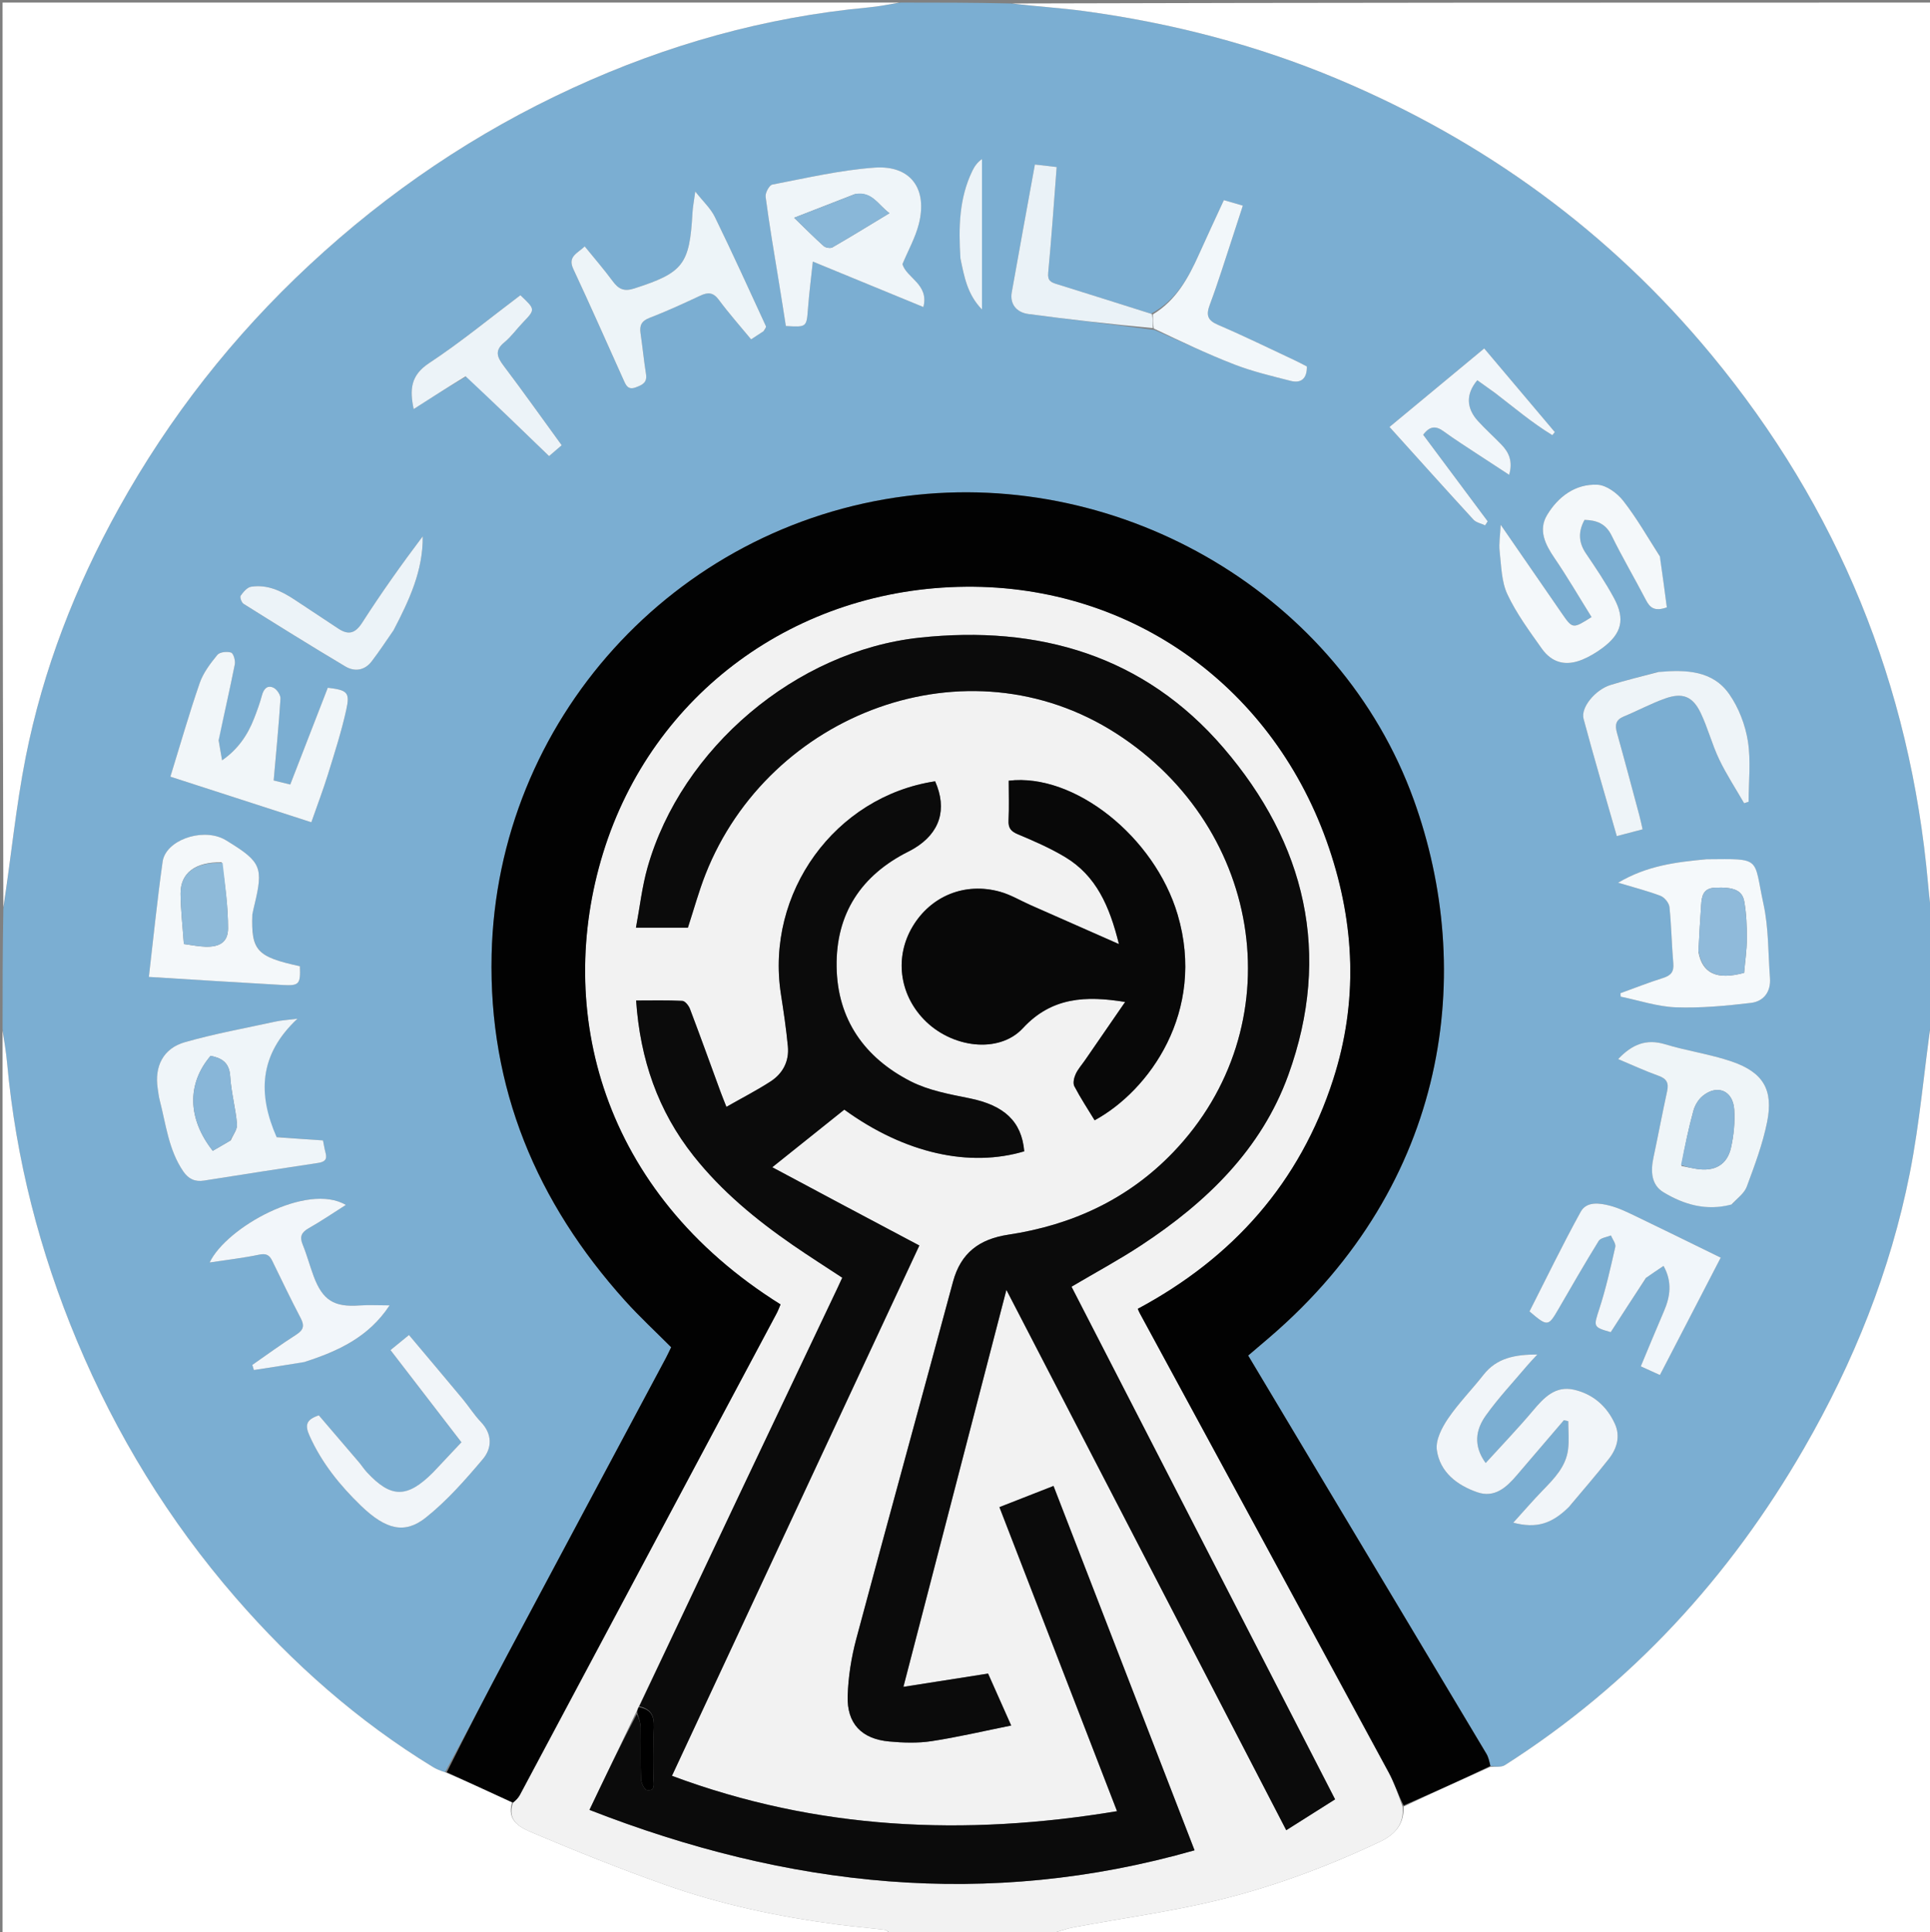 <svg version="1.1" id="Layer_1" xmlns="http://www.w3.org/2000/svg" xmlns:xlink="http://www.w3.org/1999/xlink" x="0px" y="0px"
	 width="100%" viewBox="0 0 750 751" enable-background="new 0 0 750 751" xml:space="preserve">
<rect x="0" y="0" width="750" height="751" fill="#808080" stroke="none"/>
<path fill="#7BAED2" opacity="1" stroke="none" 
	d="
M350,1 
	C364.021,1 378.042,1 392.773,1.344 
	C402.744,2.537 412.05,3.044 421.254,4.296 
	C455.185,8.911 488.088,17.381 519.734,30.68 
	C576.832,54.676 625.526,90.115 664.993,137.83 
	C714.371,197.527 742.322,266.179 749.23,343.374 
	C749.726,348.924 750.406,354.458 751,360 
	C751,371.354 751,382.708 750.693,394.81 
	C747.704,415.775 746.081,436.204 742.114,456.166 
	C734.603,493.958 720.347,529.415 701.105,562.794 
	C672.119,613.077 633.899,654.725 584.811,686.049 
	C583.337,686.99 580.979,686.547 579.165,686.385 
	C578.749,684.551 578.414,682.956 577.623,681.632 
	C557.139,647.328 536.605,613.053 516.086,578.769 
	C505.757,561.51 495.443,544.24 485.049,526.851 
	C487.932,524.394 490.586,522.142 493.229,519.878 
	C563.421,459.725 573.36,377.238 549.377,310.832 
	C520.835,231.804 436.842,182.033 352.211,192.793 
	C261.791,204.29 193.138,280.175 191.046,371.017 
	C189.85,422.95 208.502,467.306 242.884,505.516 
	C248.545,511.807 254.789,517.572 260.811,523.626 
	C260.06,525.162 259.447,526.521 258.747,527.833 
	C238.289,566.157 217.791,604.459 197.373,642.804 
	C189.245,658.069 181.291,673.427 172.897,688.846 
	C171.067,688.213 169.534,687.577 168.137,686.721 
	C139.067,668.908 113.822,646.616 91.541,620.918 
	C65.589,590.986 45.161,557.611 29.888,521.071 
	C15.419,486.453 6.161,450.529 2.759,413.124 
	C2.359,408.732 1.595,404.374 1,400 
	C1,384.646 1,369.292 1.306,353.192 
	C4.335,333.063 6.176,313.505 9.973,294.335 
	C16.736,260.181 29.269,227.978 46.177,197.526 
	C65.873,162.053 90.6,130.548 120.337,102.889 
	C150.813,74.542 184.817,51.541 222.609,34.169 
	C259.154,17.37 297.37,6.615 337.495,2.884 
	C341.685,2.494 345.833,1.639 350,1 
M447.294,121.933 
	C435.097,118.093 422.907,114.23 410.697,110.432 
	C408.468,109.739 407.032,109.152 407.326,106.07 
	C408.614,92.56 409.529,79.016 410.623,64.927 
	C407.691,64.587 405.049,64.281 402.163,63.946 
	C399.055,81.05 396.046,97.358 393.157,113.688 
	C392.404,117.943 394.804,121.402 399.632,122.048 
	C415.731,124.202 431.878,126.003 448.69,128.248 
	C459.014,132.762 469.207,137.615 479.707,141.673 
	C486.755,144.396 494.197,146.154 501.544,148.028 
	C505.519,149.041 507.924,147.272 507.858,142.436 
	C506.456,141.718 504.879,140.85 503.252,140.089 
	C493.319,135.441 483.468,130.601 473.391,126.288 
	C469.164,124.479 468.624,122.464 470.156,118.366 
	C473.413,109.66 476.139,100.755 479.065,91.926 
	C480.349,88.05 481.591,84.161 482.967,79.926 
	C480.252,79.137 478.085,78.508 475.595,77.785 
	C472.271,85.012 469.031,91.909 465.917,98.862 
	C461.795,108.068 457.02,116.742 447.294,121.933 
M302.755,109.837 
	C303.639,115.514 304.523,121.191 305.383,126.712 
	C313.543,127.194 313.433,127.185 313.994,119.777 
	C314.438,113.906 315.195,108.059 315.87,101.672 
	C330.523,107.698 344.326,113.375 358.824,119.338 
	C361.149,110.47 352.127,107.96 350.706,102.641 
	C352.969,97.222 355.691,92.378 357.027,87.178 
	C360.578,73.356 353.888,64.138 339.822,65.151 
	C326.493,66.111 313.304,69.213 300.123,71.736 
	C298.942,71.963 297.318,74.986 297.518,76.496 
	C298.952,87.36 300.804,98.169 302.755,109.837 
M644.856,215.854 
	C640.233,208.744 636.007,201.323 630.804,194.666 
	C628.47,191.68 624.254,188.56 620.76,188.4 
	C612.165,188.008 605.472,193.072 601.2,200.174 
	C597.725,205.95 600.411,211.527 604.021,216.816 
	C609.13,224.301 613.695,232.157 618.483,239.838 
	C611.139,244.471 611.135,244.471 606.884,238.338 
	C605.936,236.971 604.998,235.596 604.053,234.227 
	C597.292,224.428 590.529,214.629 583.168,203.962 
	C582.969,208.13 582.419,211.253 582.763,214.274 
	C583.407,219.922 583.451,226.035 585.779,231.001 
	C589.274,238.456 594.298,245.247 599.093,252.023 
	C603.097,257.683 608.495,259.012 614.924,256.36 
	C617.657,255.232 620.276,253.649 622.661,251.887 
	C630.201,246.318 631.653,240.708 627.192,232.445 
	C623.963,226.462 620.149,220.775 616.323,215.141 
	C613.37,210.792 613.266,206.604 615.751,202.057 
	C620.465,202.194 623.988,203.504 626.262,208.141 
	C630.433,216.646 635.251,224.831 639.629,233.239 
	C641.138,236.137 642.91,237.772 647.734,236.07 
	C646.909,229.785 646.042,223.175 644.856,215.854 
M609.936,585.444 
	C615.045,579.306 620.289,573.274 625.214,566.992 
	C628.337,563.007 629.741,558.252 627.554,553.413 
	C624.447,546.536 619.018,541.808 611.666,540.131 
	C604.453,538.486 600.03,543.132 595.762,548.211 
	C589.946,555.133 583.66,561.66 577.331,568.624 
	C572.349,561.768 573.56,555.552 577.35,550.22 
	C582.238,543.344 588.083,537.147 593.539,530.677 
	C594.632,529.381 595.83,528.174 597.419,526.449 
	C588.736,526.447 581.631,527.758 576.463,534.362 
	C571.953,540.125 566.746,545.386 562.657,551.417 
	C560.283,554.92 557.819,559.741 558.351,563.557 
	C559.552,572.17 566.205,577.257 574.071,579.983 
	C580.777,582.306 585.386,578.126 589.436,573.364 
	C595.516,566.214 601.634,559.097 607.735,551.966 
	C608.3,552.101 608.865,552.235 609.43,552.369 
	C609.43,556.038 609.806,559.755 609.349,563.366 
	C608.505,570.024 604.015,574.61 599.563,579.191 
	C595.729,583.137 592.138,587.32 588.059,591.818 
	C597.042,594.145 602.958,592.325 609.936,585.444 
M107.063,441.89 
	C100.219,425.461 100.5,410.047 115.594,395.941 
	C111.397,396.47 109.249,396.577 107.175,397.03 
	C95.351,399.611 83.399,401.762 71.782,405.083 
	C63.387,407.483 59.953,414.534 61.293,423.128 
	C61.523,424.605 61.671,426.107 62.045,427.548 
	C64.498,436.991 65.487,446.907 71.219,455.287 
	C73.235,458.234 75.762,459.413 79.299,458.853 
	C94.056,456.515 108.819,454.208 123.596,451.999 
	C126.108,451.624 127.245,450.731 126.529,448.097 
	C126.105,446.54 125.865,444.933 125.52,443.236 
	C119.484,442.834 113.7,442.45 107.063,441.89 
M84.94,287.262 
	C87.08,277.575 89.321,267.907 91.253,258.178 
	C91.54,256.733 90.724,253.944 89.797,253.634 
	C88.232,253.111 85.37,253.421 84.467,254.531 
	C81.768,257.849 78.991,261.46 77.618,265.432 
	C73.511,277.306 70.058,289.407 66.212,301.867 
	C84.547,307.8 102.766,313.694 120.983,319.588 
	C123.366,312.764 125.614,306.876 127.474,300.867 
	C130.02,292.64 132.658,284.408 134.528,276.015 
	C136.078,269.063 135.034,268.23 127.383,267.302 
	C122.574,279.7 117.727,292.194 112.793,304.916 
	C110.335,304.313 108.34,303.824 106.349,303.336 
	C107.31,292.366 108.336,281.969 108.994,271.548 
	C109.082,270.15 107.639,267.951 106.328,267.319 
	C103.899,266.147 102.473,267.719 101.79,270.274 
	C100.976,273.318 99.883,276.298 98.739,279.239 
	C96.205,285.759 92.388,291.305 86.31,295.503 
	C85.813,292.712 85.405,290.427 84.94,287.262 
M639.908,496.397 
	C642.071,494.951 644.235,493.506 646.458,492.02 
	C649.897,498.233 649.074,503.918 646.592,509.662 
	C643.578,516.638 640.703,523.674 637.614,531.052 
	C640.229,532.238 642.421,533.232 645.047,534.422 
	C652.975,519.118 660.718,504.168 668.673,488.81 
	C657.393,483.296 646.825,478.073 636.2,472.97 
	C632.761,471.318 629.28,469.567 625.623,468.61 
	C621.621,467.563 616.542,466.838 614.26,470.977 
	C607.221,483.744 600.877,496.895 594.362,509.702 
	C601.344,515.66 601.664,515.599 605.529,508.942 
	C610.704,500.028 615.823,491.076 621.249,482.316 
	C622.01,481.088 624.382,480.859 626.008,480.168 
	C626.613,481.673 627.989,483.351 627.696,484.654 
	C625.882,492.71 624.063,500.8 621.518,508.644 
	C619.251,515.633 618.965,515.767 625.932,517.766 
	C630.426,510.795 634.907,503.845 639.908,496.397 
M673.194,467.978 
	C675.112,465.743 677.838,463.807 678.797,461.217 
	C681.845,452.987 684.981,444.663 686.7,436.097 
	C689.214,423.57 685.211,416.804 673.059,412.614 
	C664.633,409.709 655.643,408.483 647.095,405.881 
	C639.729,403.638 634.228,405.919 628.805,411.633 
	C634.26,413.918 639.321,416.27 644.553,418.144 
	C647.726,419.28 648.527,420.978 647.842,424.125 
	C645.972,432.714 644.356,441.357 642.524,449.954 
	C641.405,455.207 641.654,460.519 646.433,463.398 
	C654.347,468.166 663.05,470.771 673.194,467.978 
M662.659,333.986 
	C651.359,335.073 640.122,336.385 628.805,343.081 
	C635.275,345.027 640.401,346.305 645.291,348.193 
	C646.82,348.784 648.583,350.928 648.75,352.518 
	C649.515,359.789 649.6,367.129 650.246,374.416 
	C650.54,377.736 649.293,379.151 646.252,380.108 
	C640.668,381.864 635.211,384.028 629.701,386.023 
	C629.733,386.469 629.766,386.916 629.798,387.363 
	C636.931,388.823 644.03,391.246 651.207,391.507 
	C660.917,391.859 670.733,390.937 680.413,389.794 
	C685.353,389.211 688.221,385.497 687.815,380.118 
	C687.091,370.519 687.325,360.7 685.297,351.377 
	C681.314,333.072 684.834,333.785 662.659,333.986 
M297.023,128.489 
	C297.244,127.907 297.818,127.162 297.635,126.765 
	C291.102,112.581 284.644,98.359 277.797,84.327 
	C276.163,80.978 273.199,78.278 270.179,74.427 
	C269.682,78.145 269.218,80.435 269.093,82.743 
	C267.999,102.878 265.462,105.998 246.45,112.127 
	C242.48,113.407 240.358,112.359 238.1,109.291 
	C234.708,104.681 230.94,100.348 227.228,95.769 
	C224.306,98.536 220.514,99.688 222.79,104.552 
	C229.492,118.87 235.862,133.345 242.358,147.759 
	C243.28,149.806 244.044,151.685 247.102,150.545 
	C249.704,149.574 251.57,148.685 251.039,145.363 
	C250.2,140.116 249.699,134.816 248.925,129.559 
	C248.476,126.509 249.264,124.75 252.446,123.528 
	C259.12,120.968 265.628,117.955 272.113,114.932 
	C275.093,113.542 277.138,113.566 279.327,116.522 
	C283.247,121.816 287.643,126.758 291.881,131.897 
	C293.694,130.729 295.083,129.833 297.023,128.489 
M98.103,354.936 
	C98.375,353.805 98.648,352.675 98.92,351.544 
	C102.365,337.246 101.42,334.968 88.795,327.182 
	C88.088,326.746 87.383,326.295 86.634,325.94 
	C77.904,321.798 64.342,326.743 63.189,334.93 
	C61.112,349.668 59.629,364.489 57.849,379.692 
	C75.715,380.784 92.756,381.885 109.806,382.835 
	C116.318,383.198 116.805,382.521 116.541,375.544 
	C99.816,371.907 97.565,369.509 98.103,354.936 
M644.065,261.241 
	C637.977,262.892 631.833,264.368 625.814,266.244 
	C619.941,268.074 614.197,274.977 615.368,279.359 
	C619.429,294.549 623.907,309.627 628.286,324.96 
	C631.998,323.988 634.977,323.207 638.316,322.333 
	C637.835,320.247 637.517,318.649 637.096,317.08 
	C634.21,306.33 631.363,295.569 628.363,284.851 
	C627.524,281.852 627.805,279.789 631.011,278.467 
	C636.384,276.25 641.54,273.463 646.999,271.508 
	C653.814,269.068 657.783,270.601 660.893,277.105 
	C663.678,282.931 665.291,289.317 668.076,295.144 
	C670.89,301.028 674.508,306.528 677.773,312.196 
	C678.355,312 678.936,311.803 679.517,311.607 
	C679.517,303.738 680.445,295.722 679.228,288.046 
	C678.226,281.724 675.684,275.108 672.041,269.861 
	C665.582,260.558 655.238,260.237 644.065,261.241 
M168.048,572.549 
	C158.184,582.419 151.919,582.331 142.516,572.136 
	C141.392,570.918 140.494,569.494 139.416,568.229 
	C134.17,562.07 128.898,555.931 123.901,550.095 
	C118.808,551.765 118.506,554.038 120.265,557.979 
	C124.977,568.539 132.11,577.332 140.234,585.187 
	C149.983,594.612 157.338,596.306 165.453,589.852 
	C173.677,583.311 180.79,575.211 187.61,567.135 
	C191.233,562.845 191.393,557.395 186.863,552.654 
	C184.232,549.9 182.182,546.601 179.736,543.66 
	C172.866,535.399 165.927,527.197 158.929,518.87 
	C156.284,521.029 154.137,522.782 151.751,524.729 
	C161.096,536.874 170.189,548.692 179.317,560.556 
	C175.543,564.569 172.039,568.295 168.048,572.549 
M118.642,529.235 
	C131.397,525.139 143.259,519.733 151.395,507.344 
	C146.897,507.344 143.292,507.126 139.722,507.386 
	C129.825,508.108 125.39,505.411 121.874,495.991 
	C120.365,491.946 119.272,487.739 117.635,483.752 
	C116.354,480.63 117.158,478.951 120.024,477.331 
	C124.834,474.612 129.407,471.475 134.393,468.315 
	C119.368,459.452 87.917,477.063 81.476,490.679 
	C88,489.688 94.42,488.952 100.722,487.644 
	C103.439,487.08 104.703,487.79 105.798,490.045 
	C109.43,497.52 113.032,505.015 116.882,512.379 
	C118.46,515.396 117.837,517.012 115.026,518.804 
	C109.237,522.494 103.695,526.571 98.052,530.49 
	C98.253,531.154 98.454,531.818 98.656,532.483 
	C105.063,531.494 111.47,530.506 118.642,529.235 
M581.413,153.06 
	C588.589,158.568 595.512,164.449 603.249,169.127 
	C603.568,168.731 603.887,168.335 604.207,167.939 
	C595.137,157.192 586.067,146.445 576.768,135.425 
	C564.257,145.8 552.164,155.829 539.965,165.945 
	C551.098,178.284 561.76,190.183 572.566,201.949 
	C573.634,203.111 575.584,203.463 577.124,204.191 
	C577.454,203.667 577.783,203.143 578.112,202.619 
	C569.725,191.362 561.337,180.106 553.044,168.976 
	C555.586,165.582 557.957,165.417 560.991,167.639 
	C565.421,170.882 570.083,173.81 574.666,176.843 
	C578.482,179.368 582.328,181.85 586.458,184.546 
	C587.954,179.399 586.422,175.896 583.51,172.866 
	C580.509,169.743 577.261,166.852 574.347,163.654 
	C569.726,158.583 569.624,153.084 574.081,147.786 
	C576.316,149.382 578.583,151.002 581.413,153.06 
M181.306,146.253 
	C192.018,156.614 202.731,166.976 213.371,177.269 
	C214.625,176.193 216.341,174.722 218.281,173.058 
	C210.63,162.539 203.32,152.245 195.717,142.171 
	C193.158,138.781 192.125,136.228 195.985,133.061 
	C198.658,130.868 200.715,127.936 203.131,125.415 
	C208.073,120.258 208.096,120.28 202.217,114.746 
	C190.489,123.577 179.056,133.022 166.745,141.135 
	C159.554,145.874 159.156,151.407 160.756,158.996 
	C167.569,154.626 174.089,150.445 181.306,146.253 
M153.125,244.588 
	C159.06,233.233 164.432,221.709 164.267,208.459 
	C155.976,219.453 148.099,230.562 140.749,242.01 
	C138.011,246.273 135.366,246.896 131.437,244.299 
	C125.756,240.544 120.093,236.764 114.402,233.025 
	C109.297,229.67 103.858,227.065 97.583,228.047 
	C96.044,228.287 94.526,230.099 93.515,231.55 
	C93.13,232.102 93.867,234.198 94.656,234.692 
	C107.763,242.908 120.893,251.095 134.182,259.012 
	C137.801,261.168 141.709,260.626 144.455,257.021 
	C147.369,253.197 150.029,249.179 153.125,244.588 
M373.291,100.92 
	C374.72,107.594 375.871,114.391 381.602,120.305 
	C381.602,100.11 381.602,80.968 381.602,61.826 
	C379.776,63.089 378.709,64.659 377.886,66.347 
	C372.667,77.053 372.48,88.482 373.291,100.92 
z"/>
<path fill="#F2F2F2" opacity="1" stroke="none" 
	d="
M407,752 
	C386.979,752 366.958,752 346.384,751.61 
	C345.165,750.82 344.533,750.151 343.83,750.065 
	C337.761,749.322 331.666,748.792 325.605,747.997 
	C302.623,744.984 279.999,740.198 258.156,732.441 
	C241.118,726.39 224.3,719.666 207.649,712.615 
	C202.974,710.635 196.691,708.226 199.357,700.619 
	C200.515,699.684 201.435,698.74 202.031,697.622 
	C235.317,635.232 268.577,572.827 301.826,510.417 
	C302.42,509.301 302.844,508.095 303.325,506.98 
	C233.456,463.283 215.562,392.509 234.366,331.541 
	C253.503,269.489 309.46,228.644 375.315,228.048 
	C440.132,227.461 495.45,267.321 516.5,329.706 
	C526.55,359.492 527.759,389.451 518.082,419.516 
	C505.149,459.696 479.094,488.888 442.137,508.694 
	C442.477,509.452 442.648,509.909 442.878,510.334 
	C475.161,569.866 507.472,629.382 539.682,688.953 
	C541.875,693.01 543.304,697.48 545.064,702.19 
	C545.692,709.366 541.659,713.25 536.313,715.786 
	C515.87,725.481 494.671,733.385 472.724,738.675 
	C454.453,743.078 435.729,745.593 417.231,749.076 
	C413.76,749.73 410.407,751.009 407,752 
M248.008,663.766 
	C247.757,664.412 247.506,665.059 246.846,666.217 
	C241.06,678.332 235.273,690.447 229.068,703.439 
	C306.089,733.549 383.789,742.139 464.207,719.146 
	C445.723,671.392 427.614,624.605 409.396,577.537 
	C402.161,580.37 395.428,583.006 388.378,585.767 
	C403.693,625.369 418.821,664.488 434.082,703.947 
	C374.925,713.773 317.489,711.231 261.121,690.204 
	C293.306,621.199 325.251,552.709 357.257,484.089 
	C347.323,478.816 337.919,473.836 328.525,468.837 
	C319.197,463.872 309.878,458.887 300.101,453.669 
	C309.849,445.872 319.034,438.526 328.096,431.278 
	C351.814,448.49 376.97,453.768 398.024,447.482 
	C397.04,435.835 390.192,429.578 376.729,426.864 
	C368.965,425.299 360.824,423.821 353.888,420.277 
	C335.988,411.131 325.39,396.226 325.102,375.696 
	C324.814,355.123 334.627,340.177 353.054,330.949 
	C353.798,330.577 354.531,330.178 355.244,329.749 
	C365.297,323.702 368.172,314.491 363.394,303.664 
	C324.472,309.553 297.355,347.052 303.475,386.449 
	C304.521,393.184 305.529,399.937 306.169,406.718 
	C306.715,412.497 304.198,417.263 299.401,420.357 
	C294.006,423.837 288.27,426.787 282.284,430.194 
	C281.349,427.813 280.657,426.147 280.036,424.455 
	C276.082,413.678 272.197,402.874 268.127,392.14 
	C267.641,390.857 266.224,389.061 265.161,389.006 
	C259.231,388.701 253.277,388.86 247.196,388.86 
	C248.76,411.669 255.675,431.79 269.585,449.33 
	C280.467,463.053 293.8,474.044 308.114,483.923 
	C314.386,488.251 320.828,492.335 327.302,496.601 
	C326.585,498.149 325.973,499.502 325.336,500.843 
	C312.704,527.444 300.048,554.033 287.443,580.646 
	C274.413,608.156 261.433,635.688 248.008,663.766 
M456.65,627.891 
	C471.001,655.62 485.353,683.349 499.84,711.341 
	C506.404,707.191 512.516,703.327 518.816,699.344 
	C484.477,632.544 450.366,566.185 416.392,500.094 
	C425.8,494.532 434.899,489.637 443.495,483.98 
	C468.769,467.346 490.161,446.793 500.646,417.801 
	C517.681,370.7 507.272,327.73 475.423,290.642 
	C444.618,254.77 403.619,242.875 357.397,247.836 
	C309.423,252.986 264.804,290.744 251.634,337.141 
	C249.495,344.674 248.636,352.571 247.136,360.557 
	C254.877,360.557 261.293,360.557 267.319,360.557 
	C269.655,353.406 271.536,346.481 274.145,339.841 
	C298.762,277.199 375.757,247.72 433.812,285.082 
	C491.611,322.281 502.475,399.283 455.91,447.845 
	C438.431,466.075 416.626,476.138 391.884,479.872 
	C380.643,481.568 373.368,486.881 370.325,498.21 
	C357.89,544.497 345.114,590.693 332.743,636.997 
	C330.826,644.17 329.64,651.709 329.403,659.12 
	C329.06,669.897 334.805,675.882 345.572,676.861 
	C351.012,677.355 356.639,677.548 362.005,676.729 
	C372.234,675.169 382.337,672.785 392.95,670.65 
	C389.594,663.105 386.834,656.901 383.97,650.461 
	C372.963,652.187 362.234,653.869 351.064,655.62 
	C364.447,604.031 377.639,553.177 391.088,501.331 
	C413.147,543.966 434.697,585.617 456.65,627.891 
M421.614,412.105 
	C420.381,413.883 418.885,415.541 418.001,417.478 
	C417.367,418.87 416.87,420.988 417.487,422.17 
	C419.862,426.724 422.709,431.031 425.373,435.42 
	C446.504,423.961 468.766,393.182 457.64,355.506 
	C448.696,325.215 417.474,300.365 391.99,303.435 
	C391.99,308.55 392.163,313.705 391.924,318.84 
	C391.787,321.778 392.768,323.095 395.538,324.252 
	C401.81,326.872 408.107,329.625 413.919,333.116 
	C426,340.373 431.183,352.201 434.822,366.938 
	C422.491,361.497 411.472,356.641 400.46,351.771 
	C396.523,350.031 392.744,347.739 388.644,346.594 
	C374.966,342.775 361.73,348.219 354.622,360.146 
	C347.682,371.791 349.383,386.086 358.897,396.085 
	C369.622,407.357 388.177,409.702 397.493,399.624 
	C408.761,387.432 422.091,386.98 437.227,389.434 
	C431.981,397.047 426.998,404.277 421.614,412.105 
z"/>
<path fill="#FFFFFF" opacity="1" stroke="none" 
	d="
M407.469,752 
	C410.407,751.009 413.76,749.73 417.231,749.076 
	C435.729,745.593 454.453,743.078 472.724,738.675 
	C494.671,733.385 515.87,725.481 536.313,715.786 
	C541.659,713.25 545.692,709.366 545.414,702.16 
	C556.87,696.716 567.952,691.733 579.033,686.75 
	C580.979,686.547 583.337,686.99 584.811,686.049 
	C633.899,654.725 672.119,613.077 701.105,562.794 
	C720.347,529.415 734.603,493.958 742.114,456.166 
	C746.081,436.204 747.704,415.775 750.693,395.279 
	C751,513.926 751,632.851 751,752 
	C636.646,752 522.292,752 407.469,752 
z"/>
<path fill="#FFFFFF" opacity="1" stroke="none" 
	d="
M751,359.531 
	C750.406,354.458 749.726,348.924 749.23,343.374 
	C742.322,266.179 714.371,197.527 664.993,137.83 
	C625.526,90.115 576.832,54.676 519.734,30.68 
	C488.088,17.381 455.185,8.911 421.254,4.296 
	C412.05,3.044 402.744,2.537 393.242,1.344 
	C512.26,1 631.521,1 751,1 
	C751,120.354 751,239.708 751,359.531 
z"/>
<path fill="#FFFFFF" opacity="1" stroke="none" 
	d="
M198.968,700.528 
	C196.691,708.226 202.974,710.635 207.649,712.615 
	C224.3,719.666 241.118,726.39 258.156,732.441 
	C279.999,740.198 302.623,744.984 325.605,747.997 
	C331.666,748.792 337.761,749.322 343.83,750.065 
	C344.533,750.151 345.165,750.82 345.915,751.61 
	C231.072,752 116.144,752 1,752 
	C1,634.979 1,517.958 1,400.469 
	C1.595,404.374 2.359,408.732 2.759,413.124 
	C6.161,450.529 15.419,486.453 29.888,521.071 
	C45.161,557.611 65.589,590.986 91.541,620.918 
	C113.822,646.616 139.067,668.908 168.137,686.721 
	C169.534,687.577 171.067,688.213 173.25,688.918 
	C182.298,692.766 190.633,696.647 198.968,700.528 
z"/>
<path fill="#FFFFFF" opacity="1" stroke="none" 
	d="
M349.531,1 
	C345.833,1.639 341.685,2.494 337.495,2.884 
	C297.37,6.615 259.154,17.37 222.609,34.169 
	C184.817,51.541 150.813,74.542 120.337,102.889 
	C90.6,130.548 65.873,162.053 46.177,197.526 
	C29.269,227.978 16.736,260.181 9.973,294.335 
	C6.176,313.505 4.335,333.063 1.306,352.723 
	C1,235.74 1,118.48 1,1 
	C117.021,1 233.042,1 349.531,1 
z"/>
<path fill="#020202" opacity="1" stroke="none" 
	d="
M199.357,700.619 
	C190.633,696.647 182.298,692.766 173.61,688.813 
	C181.291,673.427 189.245,658.069 197.373,642.804 
	C217.791,604.459 238.289,566.157 258.747,527.833 
	C259.447,526.521 260.06,525.162 260.811,523.626 
	C254.789,517.572 248.545,511.807 242.884,505.516 
	C208.502,467.306 189.85,422.95 191.046,371.017 
	C193.138,280.175 261.791,204.29 352.211,192.793 
	C436.842,182.033 520.835,231.804 549.377,310.832 
	C573.36,377.238 563.421,459.725 493.229,519.878 
	C490.586,522.142 487.932,524.394 485.049,526.851 
	C495.443,544.24 505.757,561.51 516.086,578.769 
	C536.605,613.053 557.139,647.328 577.623,681.632 
	C578.414,682.956 578.749,684.551 579.165,686.385 
	C567.952,691.733 556.87,696.716 545.439,701.729 
	C543.304,697.48 541.875,693.01 539.682,688.953 
	C507.472,629.382 475.161,569.866 442.878,510.334 
	C442.648,509.909 442.477,509.452 442.137,508.694 
	C479.094,488.888 505.149,459.696 518.082,419.516 
	C527.759,389.451 526.55,359.492 516.5,329.706 
	C495.45,267.321 440.132,227.461 375.315,228.048 
	C309.46,228.644 253.503,269.489 234.366,331.541 
	C215.562,392.509 233.456,463.283 303.325,506.98 
	C302.844,508.095 302.42,509.301 301.826,510.417 
	C268.577,572.827 235.317,635.232 202.031,697.622 
	C201.435,698.74 200.515,699.684 199.357,700.619 
z"/>
<path fill="#EFF5F9" opacity="1" stroke="none" 
	d="
M302.639,109.416 
	C300.804,98.169 298.952,87.36 297.518,76.496 
	C297.318,74.986 298.942,71.963 300.123,71.736 
	C313.304,69.213 326.493,66.111 339.822,65.151 
	C353.888,64.138 360.578,73.356 357.027,87.178 
	C355.691,92.378 352.969,97.222 350.706,102.641 
	C352.127,107.96 361.149,110.47 358.824,119.338 
	C344.326,113.375 330.523,107.698 315.87,101.672 
	C315.195,108.059 314.438,113.906 313.994,119.777 
	C313.433,127.185 313.543,127.194 305.383,126.712 
	C304.523,121.191 303.639,115.514 302.639,109.416 
M332.086,75.493 
	C324.628,78.396 317.171,81.299 308.602,84.635 
	C313.146,89.034 316.514,92.451 320.092,95.631 
	C320.829,96.287 322.671,96.608 323.464,96.15 
	C330.725,91.956 337.867,87.555 345.636,82.856 
	C341.169,79.589 338.971,74.284 332.086,75.493 
z"/>
<path fill="#F4F8FA" opacity="1" stroke="none" 
	d="
M645.016,216.21 
	C646.042,223.175 646.909,229.785 647.734,236.07 
	C642.91,237.772 641.138,236.137 639.629,233.239 
	C635.251,224.831 630.433,216.646 626.262,208.141 
	C623.988,203.504 620.465,202.194 615.751,202.057 
	C613.266,206.604 613.37,210.792 616.323,215.141 
	C620.149,220.775 623.963,226.462 627.192,232.445 
	C631.653,240.708 630.201,246.318 622.661,251.887 
	C620.276,253.649 617.657,255.232 614.924,256.36 
	C608.495,259.012 603.097,257.683 599.093,252.023 
	C594.298,245.247 589.274,238.456 585.779,231.001 
	C583.451,226.035 583.407,219.922 582.763,214.274 
	C582.419,211.253 582.969,208.13 583.168,203.962 
	C590.529,214.629 597.292,224.428 604.053,234.227 
	C604.998,235.596 605.936,236.971 606.884,238.338 
	C611.135,244.471 611.139,244.471 618.483,239.838 
	C613.695,232.157 609.13,224.301 604.021,216.816 
	C600.411,211.527 597.725,205.95 601.2,200.174 
	C605.472,193.072 612.165,188.008 620.76,188.4 
	C624.254,188.56 628.47,191.68 630.804,194.666 
	C636.007,201.323 640.233,208.744 645.016,216.21 
z"/>
<path fill="#F1F5F9" opacity="1" stroke="none" 
	d="
M609.685,585.696 
	C602.958,592.325 597.042,594.145 588.059,591.818 
	C592.138,587.32 595.729,583.137 599.563,579.191 
	C604.015,574.61 608.505,570.024 609.349,563.366 
	C609.806,559.755 609.43,556.038 609.43,552.369 
	C608.865,552.235 608.3,552.101 607.735,551.966 
	C601.634,559.097 595.516,566.214 589.436,573.364 
	C585.386,578.126 580.777,582.306 574.071,579.983 
	C566.205,577.257 559.552,572.17 558.351,563.557 
	C557.819,559.741 560.283,554.92 562.657,551.417 
	C566.746,545.386 571.953,540.125 576.463,534.362 
	C581.631,527.758 588.736,526.447 597.419,526.449 
	C595.83,528.174 594.632,529.381 593.539,530.677 
	C588.083,537.147 582.238,543.344 577.35,550.22 
	C573.56,555.552 572.349,561.768 577.331,568.624 
	C583.66,561.66 589.946,555.133 595.762,548.211 
	C600.03,543.132 604.453,538.486 611.666,540.131 
	C619.018,541.808 624.447,546.536 627.554,553.413 
	C629.741,558.252 628.337,563.007 625.214,566.992 
	C620.289,573.274 615.045,579.306 609.685,585.696 
z"/>
<path fill="#EFF5F9" opacity="1" stroke="none" 
	d="
M107.489,441.977 
	C113.7,442.45 119.484,442.834 125.52,443.236 
	C125.865,444.933 126.105,446.54 126.529,448.097 
	C127.245,450.731 126.108,451.624 123.596,451.999 
	C108.819,454.208 94.056,456.515 79.299,458.853 
	C75.762,459.413 73.235,458.234 71.219,455.287 
	C65.487,446.907 64.498,436.991 62.045,427.548 
	C61.671,426.107 61.523,424.605 61.293,423.128 
	C59.953,414.534 63.387,407.483 71.782,405.083 
	C83.399,401.762 95.351,399.611 107.175,397.03 
	C109.249,396.577 111.397,396.47 115.594,395.941 
	C100.5,410.047 100.219,425.461 107.489,441.977 
M89.69,443.191 
	C90.547,441.104 92.273,438.941 92.099,436.944 
	C91.556,430.701 89.838,424.547 89.453,418.305 
	C89.128,413.028 86.232,411.236 81.851,410.365 
	C72.596,421.208 72.835,434.753 82.678,447.279 
	C84.783,446.071 86.931,444.838 89.69,443.191 
z"/>
<path fill="#F1F6F9" opacity="1" stroke="none" 
	d="
M84.969,287.702 
	C85.405,290.427 85.813,292.712 86.31,295.503 
	C92.388,291.305 96.205,285.759 98.739,279.239 
	C99.883,276.298 100.976,273.318 101.79,270.274 
	C102.473,267.719 103.899,266.147 106.328,267.319 
	C107.639,267.951 109.082,270.15 108.994,271.548 
	C108.336,281.969 107.31,292.366 106.349,303.336 
	C108.34,303.824 110.335,304.313 112.793,304.916 
	C117.727,292.194 122.574,279.7 127.383,267.302 
	C135.034,268.23 136.078,269.063 134.528,276.015 
	C132.658,284.408 130.02,292.64 127.474,300.867 
	C125.614,306.876 123.366,312.764 120.983,319.588 
	C102.766,313.694 84.547,307.8 66.212,301.867 
	C70.058,289.407 73.511,277.306 77.618,265.432 
	C78.991,261.46 81.768,257.849 84.467,254.531 
	C85.37,253.421 88.232,253.111 89.797,253.634 
	C90.724,253.944 91.54,256.733 91.253,258.178 
	C89.321,267.907 87.08,277.575 84.969,287.702 
z"/>
<path fill="#F1F6FA" opacity="1" stroke="none" 
	d="
M639.648,496.646 
	C634.907,503.845 630.426,510.795 625.932,517.766 
	C618.965,515.767 619.251,515.633 621.518,508.644 
	C624.063,500.8 625.882,492.71 627.696,484.654 
	C627.989,483.351 626.613,481.673 626.008,480.168 
	C624.382,480.859 622.01,481.088 621.249,482.316 
	C615.823,491.076 610.704,500.028 605.529,508.942 
	C601.664,515.599 601.344,515.66 594.362,509.702 
	C600.877,496.895 607.221,483.744 614.26,470.977 
	C616.542,466.838 621.621,467.563 625.623,468.61 
	C629.28,469.567 632.761,471.318 636.2,472.97 
	C646.825,478.073 657.393,483.296 668.673,488.81 
	C660.718,504.168 652.975,519.118 645.047,534.422 
	C642.421,533.232 640.229,532.238 637.614,531.052 
	C640.703,523.674 643.578,516.638 646.592,509.662 
	C649.074,503.918 649.897,498.233 646.458,492.02 
	C644.235,493.506 642.071,494.951 639.648,496.646 
z"/>
<path fill="#EFF5F8" opacity="1" stroke="none" 
	d="
M672.852,468.146 
	C663.05,470.771 654.347,468.166 646.433,463.398 
	C641.654,460.519 641.405,455.207 642.524,449.954 
	C644.356,441.357 645.972,432.714 647.842,424.125 
	C648.527,420.978 647.726,419.28 644.553,418.144 
	C639.321,416.27 634.26,413.918 628.805,411.633 
	C634.228,405.919 639.729,403.638 647.095,405.881 
	C655.643,408.483 664.633,409.709 673.059,412.614 
	C685.211,416.804 689.214,423.57 686.7,436.097 
	C684.981,444.663 681.845,452.987 678.797,461.217 
	C677.838,463.807 675.112,465.743 672.852,468.146 
M653.404,453.184 
	C655.322,453.557 657.232,453.978 659.16,454.294 
	C666.266,455.46 671.175,452.781 672.68,446.011 
	C673.744,441.221 674.237,436.133 673.92,431.248 
	C673.439,423.841 667.323,421.324 661.647,425.977 
	C659.983,427.341 658.638,429.594 658.062,431.691 
	C656.182,438.538 654.724,445.502 653.404,453.184 
z"/>
<path fill="#F5F9FB" opacity="1" stroke="none" 
	d="
M663.139,333.963 
	C684.834,333.785 681.314,333.072 685.297,351.377 
	C687.325,360.7 687.091,370.519 687.815,380.118 
	C688.221,385.497 685.353,389.211 680.413,389.794 
	C670.733,390.937 660.917,391.859 651.207,391.507 
	C644.03,391.246 636.931,388.823 629.798,387.363 
	C629.766,386.916 629.733,386.469 629.701,386.023 
	C635.211,384.028 640.668,381.864 646.252,380.108 
	C649.293,379.151 650.54,377.736 650.246,374.416 
	C649.6,367.129 649.515,359.789 648.75,352.518 
	C648.583,350.928 646.82,348.784 645.291,348.193 
	C640.401,346.305 635.275,345.027 628.805,343.081 
	C640.122,336.385 651.359,335.073 663.139,333.963 
M660.01,370.025 
	C661.565,378.38 667.157,380.972 677.761,378.119 
	C678.139,373.736 678.807,369.286 678.828,364.833 
	C678.852,360.036 678.654,355.169 677.841,350.455 
	C677.058,345.912 673.584,344.743 666.548,345.012 
	C661.817,345.192 661.314,348.255 661.067,351.716 
	C660.652,357.516 660.335,363.323 660.01,370.025 
z"/>
<path fill="#EDF4F8" opacity="1" stroke="none" 
	d="
M296.748,128.714 
	C295.083,129.833 293.694,130.729 291.881,131.897 
	C287.643,126.758 283.247,121.816 279.327,116.522 
	C277.138,113.566 275.093,113.542 272.113,114.932 
	C265.628,117.955 259.12,120.968 252.446,123.528 
	C249.264,124.75 248.476,126.509 248.925,129.559 
	C249.699,134.816 250.2,140.116 251.039,145.363 
	C251.57,148.685 249.704,149.574 247.102,150.545 
	C244.044,151.685 243.28,149.806 242.358,147.759 
	C235.862,133.345 229.492,118.87 222.79,104.552 
	C220.514,99.688 224.306,98.536 227.228,95.769 
	C230.94,100.348 234.708,104.681 238.1,109.291 
	C240.358,112.359 242.48,113.407 246.45,112.127 
	C265.462,105.998 267.999,102.878 269.093,82.743 
	C269.218,80.435 269.682,78.145 270.179,74.427 
	C273.199,78.278 276.163,80.978 277.797,84.327 
	C284.644,98.359 291.102,112.581 297.635,126.765 
	C297.818,127.162 297.244,127.907 296.748,128.714 
z"/>
<path fill="#F4F8FA" opacity="1" stroke="none" 
	d="
M98.065,355.382 
	C97.565,369.509 99.816,371.907 116.541,375.544 
	C116.805,382.521 116.318,383.198 109.806,382.835 
	C92.756,381.885 75.715,380.784 57.849,379.692 
	C59.629,364.489 61.112,349.668 63.189,334.93 
	C64.342,326.743 77.904,321.798 86.634,325.94 
	C87.383,326.295 88.088,326.746 88.795,327.182 
	C101.42,334.968 102.365,337.246 98.92,351.544 
	C98.648,352.675 98.375,353.805 98.065,355.382 
M86.142,335.145 
	C75.985,334.943 70.103,339.229 70.172,347.342 
	C70.226,353.751 70.982,360.155 71.45,366.908 
	C74.254,367.274 77.019,367.868 79.799,367.95 
	C85.455,368.115 88.611,366.097 88.619,360.804 
	C88.633,352.412 87.5,344.017 86.142,335.145 
z"/>
<path fill="#EEF4F8" opacity="1" stroke="none" 
	d="
M644.512,261.177 
	C655.238,260.237 665.582,260.558 672.041,269.861 
	C675.684,275.108 678.226,281.724 679.228,288.046 
	C680.445,295.722 679.517,303.738 679.517,311.607 
	C678.936,311.803 678.355,312 677.773,312.196 
	C674.508,306.528 670.89,301.028 668.076,295.144 
	C665.291,289.317 663.678,282.931 660.893,277.105 
	C657.783,270.601 653.814,269.068 646.999,271.508 
	C641.54,273.463 636.384,276.25 631.011,278.467 
	C627.805,279.789 627.524,281.852 628.363,284.851 
	C631.363,295.569 634.21,306.33 637.096,317.08 
	C637.517,318.649 637.835,320.247 638.316,322.333 
	C634.977,323.207 631.998,323.988 628.286,324.96 
	C623.907,309.627 619.429,294.549 615.368,279.359 
	C614.197,274.977 619.941,268.074 625.814,266.244 
	C631.833,264.368 637.977,262.892 644.512,261.177 
z"/>
<path fill="#F1F5F9" opacity="1" stroke="none" 
	d="
M168.291,572.285 
	C172.039,568.295 175.543,564.569 179.317,560.556 
	C170.189,548.692 161.096,536.874 151.751,524.729 
	C154.137,522.782 156.284,521.029 158.929,518.87 
	C165.927,527.197 172.866,535.399 179.736,543.66 
	C182.182,546.601 184.232,549.9 186.863,552.654 
	C191.393,557.395 191.233,562.845 187.61,567.135 
	C180.79,575.211 173.677,583.311 165.453,589.852 
	C157.338,596.306 149.983,594.612 140.234,585.187 
	C132.11,577.332 124.977,568.539 120.265,557.979 
	C118.506,554.038 118.808,551.765 123.901,550.095 
	C128.898,555.931 134.17,562.07 139.416,568.229 
	C140.494,569.494 141.392,570.918 142.516,572.136 
	C151.919,582.331 158.184,582.419 168.291,572.285 
z"/>
<path fill="#F2F6FA" opacity="1" stroke="none" 
	d="
M118.26,529.376 
	C111.47,530.506 105.063,531.494 98.656,532.483 
	C98.454,531.818 98.253,531.154 98.052,530.49 
	C103.695,526.571 109.237,522.494 115.026,518.804 
	C117.837,517.012 118.46,515.396 116.882,512.379 
	C113.032,505.015 109.43,497.52 105.798,490.045 
	C104.703,487.79 103.439,487.08 100.722,487.644 
	C94.42,488.952 88,489.688 81.476,490.679 
	C87.917,477.063 119.368,459.452 134.393,468.315 
	C129.407,471.475 124.834,474.612 120.024,477.331 
	C117.158,478.951 116.354,480.63 117.635,483.752 
	C119.272,487.739 120.365,491.946 121.874,495.991 
	C125.39,505.411 129.825,508.108 139.722,507.386 
	C143.292,507.126 146.897,507.344 151.395,507.344 
	C143.259,519.733 131.397,525.139 118.26,529.376 
z"/>
<path fill="#F1F6FA" opacity="1" stroke="none" 
	d="
M581.131,152.841 
	C578.583,151.002 576.316,149.382 574.081,147.786 
	C569.624,153.084 569.726,158.583 574.347,163.654 
	C577.261,166.852 580.509,169.743 583.51,172.866 
	C586.422,175.896 587.954,179.399 586.458,184.546 
	C582.328,181.85 578.482,179.368 574.666,176.843 
	C570.083,173.81 565.421,170.882 560.991,167.639 
	C557.957,165.417 555.586,165.582 553.044,168.976 
	C561.337,180.106 569.725,191.362 578.112,202.619 
	C577.783,203.143 577.454,203.667 577.124,204.191 
	C575.584,203.463 573.634,203.111 572.566,201.949 
	C561.76,190.183 551.098,178.284 539.965,165.945 
	C552.164,155.829 564.257,145.8 576.768,135.425 
	C586.067,146.445 595.137,157.192 604.207,167.939 
	C603.887,168.335 603.568,168.731 603.249,169.127 
	C595.512,164.449 588.589,158.568 581.131,152.841 
z"/>
<path fill="#F2F7FA" opacity="1" stroke="none" 
	d="
M448.017,122.187 
	C457.02,116.742 461.795,108.068 465.917,98.862 
	C469.031,91.909 472.271,85.012 475.595,77.785 
	C478.085,78.508 480.252,79.137 482.967,79.926 
	C481.591,84.161 480.349,88.05 479.065,91.926 
	C476.139,100.755 473.413,109.66 470.156,118.366 
	C468.624,122.464 469.164,124.479 473.391,126.288 
	C483.468,130.601 493.319,135.441 503.252,140.089 
	C504.879,140.85 506.456,141.718 507.858,142.436 
	C507.924,147.272 505.519,149.041 501.544,148.028 
	C494.197,146.154 486.755,144.396 479.707,141.673 
	C469.207,137.615 459.014,132.762 448.346,127.681 
	C448.007,125.472 448.012,123.83 448.017,122.187 
z"/>
<path fill="#ECF3F8" opacity="1" stroke="none" 
	d="
M180.957,146.258 
	C174.089,150.445 167.569,154.626 160.756,158.996 
	C159.156,151.407 159.554,145.874 166.745,141.135 
	C179.056,133.022 190.489,123.577 202.217,114.746 
	C208.096,120.28 208.073,120.258 203.131,125.415 
	C200.715,127.936 198.658,130.868 195.985,133.061 
	C192.125,136.228 193.158,138.781 195.717,142.171 
	C203.32,152.245 210.63,162.539 218.281,173.058 
	C216.341,174.722 214.625,176.193 213.371,177.269 
	C202.731,166.976 192.018,156.614 180.957,146.258 
z"/>
<path fill="#EAF2F7" opacity="1" stroke="none" 
	d="
M447.656,122.06 
	C448.012,123.83 448.007,125.472 448.004,127.526 
	C431.878,126.003 415.731,124.202 399.632,122.048 
	C394.804,121.402 392.404,117.943 393.157,113.688 
	C396.046,97.358 399.055,81.05 402.163,63.946 
	C405.049,64.281 407.691,64.587 410.623,64.927 
	C409.529,79.016 408.614,92.56 407.326,106.07 
	C407.032,109.152 408.468,109.739 410.697,110.432 
	C422.907,114.23 435.097,118.093 447.656,122.06 
z"/>
<path fill="#ECF3F8" opacity="1" stroke="none" 
	d="
M152.962,244.916 
	C150.029,249.179 147.369,253.197 144.455,257.021 
	C141.709,260.626 137.801,261.168 134.182,259.012 
	C120.893,251.095 107.763,242.908 94.656,234.692 
	C93.867,234.198 93.13,232.102 93.515,231.55 
	C94.526,230.099 96.044,228.287 97.583,228.047 
	C103.858,227.065 109.297,229.67 114.402,233.025 
	C120.093,236.764 125.756,240.544 131.437,244.299 
	C135.366,246.896 138.011,246.273 140.749,242.01 
	C148.099,230.562 155.976,219.453 164.267,208.459 
	C164.432,221.709 159.06,233.233 152.962,244.916 
z"/>
<path fill="#ECF3F8" opacity="1" stroke="none" 
	d="
M373.226,100.473 
	C372.48,88.482 372.667,77.053 377.886,66.347 
	C378.709,64.659 379.776,63.089 381.602,61.826 
	C381.602,80.968 381.602,100.11 381.602,120.305 
	C375.871,114.391 374.72,107.594 373.226,100.473 
z"/>
<path fill="#0B0B0B" opacity="1" stroke="none" 
	d="
M456.448,627.579 
	C434.697,585.617 413.147,543.966 391.088,501.331 
	C377.639,553.177 364.447,604.031 351.064,655.62 
	C362.234,653.869 372.963,652.187 383.97,650.461 
	C386.834,656.901 389.594,663.105 392.95,670.65 
	C382.337,672.785 372.234,675.169 362.005,676.729 
	C356.639,677.548 351.012,677.355 345.572,676.861 
	C334.805,675.882 329.06,669.897 329.403,659.12 
	C329.64,651.709 330.826,644.17 332.743,636.997 
	C345.114,590.693 357.89,544.497 370.325,498.21 
	C373.368,486.881 380.643,481.568 391.884,479.872 
	C416.626,476.138 438.431,466.075 455.91,447.845 
	C502.475,399.283 491.611,322.281 433.812,285.082 
	C375.757,247.72 298.762,277.199 274.145,339.841 
	C271.536,346.481 269.655,353.406 267.319,360.557 
	C261.293,360.557 254.877,360.557 247.136,360.557 
	C248.636,352.571 249.495,344.674 251.634,337.141 
	C264.804,290.744 309.423,252.986 357.397,247.836 
	C403.619,242.875 444.618,254.77 475.423,290.642 
	C507.272,327.73 517.681,370.7 500.646,417.801 
	C490.161,446.793 468.769,467.346 443.495,483.98 
	C434.899,489.637 425.8,494.532 416.392,500.094 
	C450.366,566.185 484.477,632.544 518.816,699.344 
	C512.516,703.327 506.404,707.191 499.84,711.341 
	C485.353,683.349 471.001,655.62 456.448,627.579 
z"/>
<path fill="#0B0B0B" opacity="1" stroke="none" 
	d="
M248.431,663.211 
	C261.433,635.688 274.413,608.156 287.443,580.646 
	C300.048,554.033 312.704,527.444 325.336,500.843 
	C325.973,499.502 326.585,498.149 327.302,496.601 
	C320.828,492.335 314.386,488.251 308.114,483.923 
	C293.8,474.044 280.467,463.053 269.585,449.33 
	C255.675,431.79 248.76,411.669 247.196,388.86 
	C253.277,388.86 259.231,388.701 265.161,389.006 
	C266.224,389.061 267.641,390.857 268.127,392.14 
	C272.197,402.874 276.082,413.678 280.036,424.455 
	C280.657,426.147 281.349,427.813 282.284,430.194 
	C288.27,426.787 294.006,423.837 299.401,420.357 
	C304.198,417.263 306.715,412.497 306.169,406.718 
	C305.529,399.937 304.521,393.184 303.475,386.449 
	C297.355,347.052 324.472,309.553 363.394,303.664 
	C368.172,314.491 365.297,323.702 355.244,329.749 
	C354.531,330.178 353.798,330.577 353.054,330.949 
	C334.627,340.177 324.814,355.123 325.102,375.696 
	C325.39,396.226 335.988,411.131 353.888,420.277 
	C360.824,423.821 368.965,425.299 376.729,426.864 
	C390.192,429.578 397.04,435.835 398.024,447.482 
	C376.97,453.768 351.814,448.49 328.096,431.278 
	C319.034,438.526 309.849,445.872 300.101,453.669 
	C309.878,458.887 319.197,463.872 328.525,468.837 
	C337.919,473.836 347.323,478.816 357.257,484.089 
	C325.251,552.709 293.306,621.199 261.121,690.204 
	C317.489,711.231 374.925,713.773 434.082,703.947 
	C418.821,664.488 403.693,625.369 388.378,585.767 
	C395.428,583.006 402.161,580.37 409.396,577.537 
	C427.614,624.605 445.723,671.392 464.207,719.146 
	C383.789,742.139 306.089,733.549 229.068,703.439 
	C235.273,690.447 241.06,678.332 247.453,666.194 
	C248.373,667.918 248.927,669.662 248.955,671.414 
	C249.061,678.078 248.854,684.75 249.105,691.406 
	C249.163,692.946 250.406,695.604 251.381,695.738 
	C254.956,696.23 253.92,693.12 253.961,691.205 
	C254.078,685.875 254.056,680.54 253.986,675.208 
	C253.922,670.411 255.586,664.75 248.431,663.211 
z"/>
<path fill="#080808" opacity="1" stroke="none" 
	d="
M421.814,411.807 
	C426.998,404.277 431.981,397.047 437.227,389.434 
	C422.091,386.98 408.761,387.432 397.493,399.624 
	C388.177,409.702 369.622,407.357 358.897,396.085 
	C349.383,386.086 347.682,371.791 354.622,360.146 
	C361.73,348.219 374.966,342.775 388.644,346.594 
	C392.744,347.739 396.523,350.031 400.46,351.771 
	C411.472,356.641 422.491,361.497 434.822,366.938 
	C431.183,352.201 426,340.373 413.919,333.116 
	C408.107,329.625 401.81,326.872 395.538,324.252 
	C392.768,323.095 391.787,321.778 391.924,318.84 
	C392.163,313.705 391.99,308.55 391.99,303.435 
	C417.474,300.365 448.696,325.215 457.64,355.506 
	C468.766,393.182 446.504,423.961 425.373,435.42 
	C422.709,431.031 419.862,426.724 417.487,422.17 
	C416.87,420.988 417.367,418.87 418.001,417.478 
	C418.885,415.541 420.381,413.883 421.814,411.807 
z"/>
<path fill="#000000" opacity="1" stroke="none" 
	d="
M248.22,663.488 
	C255.586,664.75 253.922,670.411 253.986,675.208 
	C254.056,680.54 254.078,685.875 253.961,691.205 
	C253.92,693.12 254.956,696.23 251.381,695.738 
	C250.406,695.604 249.163,692.946 249.105,691.406 
	C248.854,684.75 249.061,678.078 248.955,671.414 
	C248.927,669.662 248.373,667.918 247.658,665.938 
	C247.506,665.059 247.757,664.412 248.22,663.488 
z"/>
<path fill="#89B7D8" opacity="1" stroke="none" 
	d="
M332.461,75.362 
	C338.971,74.284 341.169,79.589 345.636,82.856 
	C337.867,87.555 330.725,91.956 323.464,96.15 
	C322.671,96.608 320.829,96.287 320.092,95.631 
	C316.514,92.451 313.146,89.034 308.602,84.635 
	C317.171,81.299 324.628,78.396 332.461,75.362 
z"/>
<path fill="#88B6D8" opacity="1" stroke="none" 
	d="
M89.384,443.398 
	C86.931,444.838 84.783,446.071 82.678,447.279 
	C72.835,434.753 72.596,421.208 81.852,410.364 
	C86.232,411.236 89.128,413.028 89.453,418.305 
	C89.838,424.547 91.556,430.701 92.099,436.944 
	C92.273,438.941 90.547,441.104 89.384,443.398 
z"/>
<path fill="#88B6D8" opacity="1" stroke="none" 
	d="
M653.254,452.802 
	C654.724,445.502 656.182,438.538 658.062,431.691 
	C658.638,429.594 659.983,427.341 661.647,425.977 
	C667.323,421.324 673.439,423.841 673.92,431.248 
	C674.237,436.133 673.744,441.221 672.68,446.011 
	C671.175,452.781 666.266,455.46 659.16,454.294 
	C657.232,453.978 655.322,453.557 653.254,452.802 
z"/>
<path fill="#8FBADA" opacity="1" stroke="none" 
	d="
M659.993,369.576 
	C660.335,363.323 660.652,357.516 661.067,351.716 
	C661.314,348.255 661.817,345.192 666.548,345.012 
	C673.584,344.743 677.058,345.912 677.841,350.455 
	C678.654,355.169 678.852,360.036 678.828,364.833 
	C678.807,369.286 678.139,373.736 677.761,378.119 
	C667.157,380.972 661.565,378.38 659.993,369.576 
z"/>
<path fill="#8EBAD9" opacity="1" stroke="none" 
	d="
M86.497,335.384 
	C87.5,344.017 88.633,352.412 88.619,360.804 
	C88.611,366.097 85.455,368.115 79.799,367.95 
	C77.019,367.868 74.254,367.274 71.45,366.908 
	C70.982,360.155 70.226,353.751 70.172,347.342 
	C70.103,339.229 75.985,334.943 86.497,335.384 
z"/>
</svg>